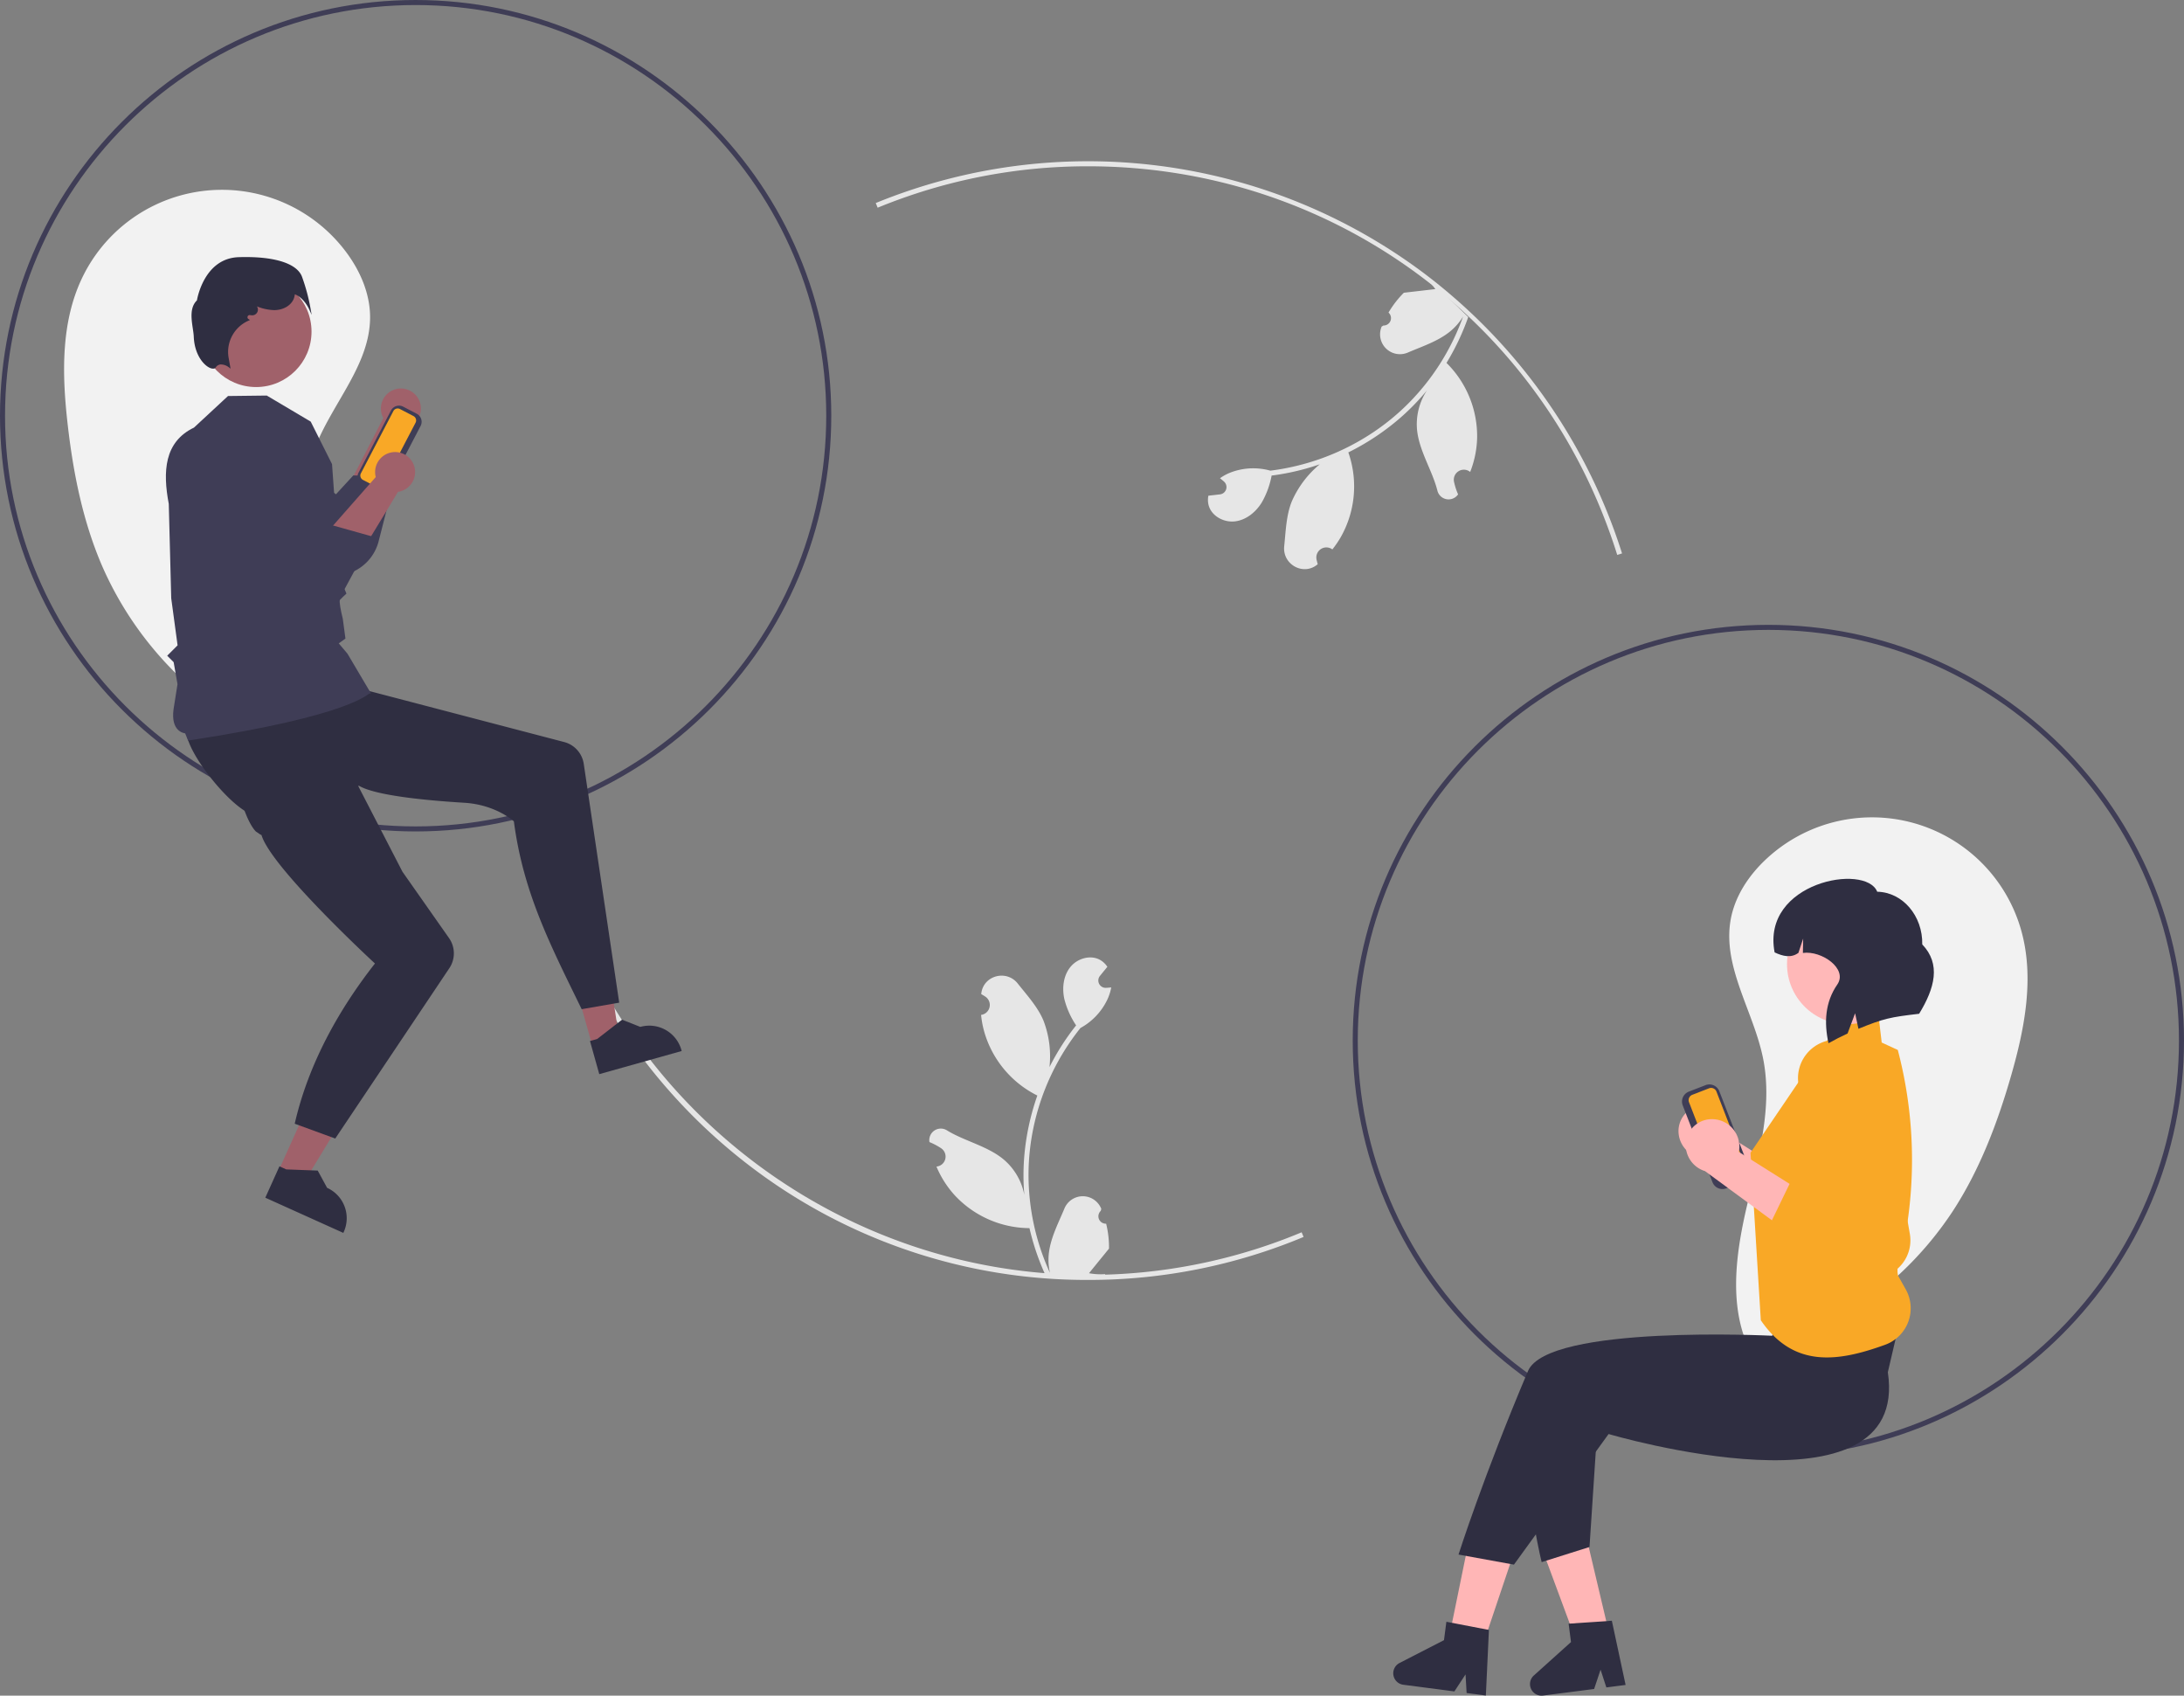 <svg xmlns="http://www.w3.org/2000/svg" data-name="Layer 1" width="867" height="673.005" viewBox="0 0 867 673.005" xmlns:xlink="http://www.w3.org/1999/xlink"><rect x="0" y="0" width="867" height="673.005" fill="#808080" stroke="none"/><path d="M279.609,409.65a137.199,137.199,0,0,1-72.318-70.942c-7.93-18.131-11.801-37.793-14.006-57.459-2.163-19.294-2.604-39.647,5.699-57.197a61.535,61.535,0,0,1,105.049-10.338c5.45,7.349,9.282,16.167,9.38,25.316.205,19.191-15.226,34.592-21.996,52.551-6.996,18.558-4.474,39.121-3.285,58.918s.435,41.26-11.577,57.041" transform="translate(-166.5 -113.498)" fill="#f2f2f2"/><path d="M858.426,652.315a137.199,137.199,0,0,0,83.137-57.887c10.843-16.555,17.939-35.295,23.393-54.318,5.35-18.663,9.18-38.657,3.92-57.346a61.535,61.535,0,0,0-101.853-27.714c-6.6,6.337-11.849,14.393-13.471,23.397-3.403,18.888,9.243,36.647,12.923,55.483,3.802,19.465-2.113,39.319-6.588,58.64s-7.311,40.609,1.901,58.173" transform="translate(-166.5 -113.498)" fill="#f2f2f2"/><path d="M598.5,621.498A219.995,219.995,0,0,1,464.079,576.191a223.646,223.646,0,0,1-78.777-114.596l1.921-.559C414.351,554.336,501.231,619.498,598.5,619.498a218.692,218.692,0,0,0,84.721-16.904l.771,1.846A220.68,220.68,0,0,1,598.5,621.498Z" transform="translate(-166.5 -113.498)" fill="#e6e6e6"/><path d="M808.506,333.744C779.648,241.484,695.254,179.498,598.5,179.498a218.759,218.759,0,0,0-83.588,16.436l-.761-1.85a222.331,222.331,0,0,1,217.039,27.416A223.906,223.906,0,0,1,810.415,333.147Z" transform="translate(-166.5 -113.498)" fill="#e6e6e6"/><path d="M868.5,691.498c-90.981,0-165-74.019-165-165s74.019-165,165-165,165,74.019,165,165S959.481,691.498,868.5,691.498Zm0-328c-89.878,0-163,73.122-163,163,0,89.879,73.122,163,163,163s163-73.121,163-163C1031.5,436.619,958.378,363.498,868.5,363.498Z" transform="translate(-166.5 -113.498)" fill="#3f3d56"/><path d="M331.5,443.498c-90.981,0-165-74.019-165-165s74.019-165,165-165,165,74.019,165,165S422.481,443.498,331.5,443.498Zm0-328c-89.878,0-163,73.122-163,163s73.122,163,163,163,163-73.122,163-163S421.378,115.498,331.5,115.498Z" transform="translate(-166.5 -113.498)" fill="#3f3d56"/><path d="M318.671,279.425l-14.57,28.298,14.387,8.247s9.87-31.787,10.16-32.993a7.939,7.939,0,1,0-9.976-3.553Z" transform="translate(-166.5 -113.498)" fill="#a0616a"/><path d="M243.895,283.274c6.5,24.081,29.861,39.375,49.261,57.711a18.197,18.197,0,0,0,23.679-12.76l6.538-25.588-16.618-.444-6.877,7.474L277.625,293.81Z" transform="translate(-166.5 -113.498)" fill="#3f3d56"/><path d="M843.97,552.136a10.855,10.855,0,0,1,10.138,11.245,10.414,10.414,0,0,1-.234,1.706l32.041,20.186-17.714,7.835L840.49,572.736a10.825,10.825,0,0,1-7.654-10.774,10.359,10.359,0,0,1,10.85-9.845Q843.828,552.125,843.97,552.136Z" transform="translate(-166.5 -113.498)" fill="#ffb6b6"/><path d="M874.868,576.097,866.927,592.482l31.398,20.205a15.619,15.619,0,0,0,15.183,1.017h0a14.966,14.966,0,0,0,8.3-15.962L911.621,539.577a16.136,16.136,0,0,0-17.716-13.361h0a15.303,15.303,0,0,0-13.549,16.876q.026.237.059.473a15.7,15.7,0,0,0,.321,1.661l11.122,41.365Z" transform="translate(-166.5 -113.498)" fill="#f9a826"/><path d="M846.331,582.74l-11.824-30.509a4.227,4.227,0,0,1,2.411-5.463l6.649-2.577a4.227,4.227,0,0,1,5.463,2.411l11.824,30.509a4.227,4.227,0,0,1-2.411,5.463l-6.649,2.577A4.227,4.227,0,0,1,846.331,582.74Z" transform="translate(-166.5 -113.498)" fill="#3f3d56"/><path d="M838.3,548.022a2.278,2.278,0,0,0-1.299,2.944l11.824,30.509a2.278,2.278,0,0,0,2.944,1.299l6.649-2.577a2.278,2.278,0,0,0,1.299-2.944L847.893,546.745a2.278,2.278,0,0,0-2.944-1.299Z" transform="translate(-166.5 -113.498)" fill="#f9a826"/><rect x="872.636" y="601.497" width="44.903" height="44.903" transform="translate(1623.676 1134.4) rotate(-180)" fill="#ffb8b8"/><polygon points="599.649 620.243 582.5 614.473 572.95 661.153 584.57 665.062 599.649 620.243" fill="#ffb6b6"/><polygon points="630.062 611.362 612.454 615.526 629.013 660.202 640.944 657.38 630.062 611.362" fill="#ffb6b6"/><path d="M915.929,658.131c9,60-110.851,24.527-110.851,24.527L767.5,734.498l-22-4s9.899-31.12,27.578-72.839c7.851-18.527,97-14,97-14l1.851-14.527,51-1Z" transform="translate(-166.5 -113.498)" fill="#2f2e41"/><path d="M801.295,669.786l-32.641.751c5.233,45.007,9.846,62.96,9.846,62.96l19-6Z" transform="translate(-166.5 -113.498)" fill="#2f2e41"/><path d="M890.277,528.529l9.038-11.618,12.893-.559,1.287,10.927,6.388,2.946a171.329,171.329,0,0,1,2.886,74.227l0,0h0a6.609,6.609,0,0,0-1.88,6.42l.414,1.651-.038.06a9.672,9.672,0,0,0-1.284,7.22h0l3.051,5.421a15.395,15.395,0,0,1-8.194,22.018c-18.753,6.797-36.332,9.329-49.337-9.745l-4.089-66.47Z" transform="translate(-166.5 -113.498)" fill="#f9a826"/><circle cx="733.245" cy="382.662" r="23.838" fill="#ffb8b8"/><path d="M911.712,467.423c10.093.194,18.099,9.556,17.88,20.911,7.469,7.794,4.999,17.33-1.242,27.528-11.417,1.325-14.082,1.877-24.094,5.961l-1.319-6.164-2.99,8.027q-3.817,1.76-7.576,3.863c-1.801-8.261-1.354-16.29,3.486-23.284,4.3-6.213-6.165-13.59-13.649-12.547h0l.11-5.707-1.88,5.673c-2.917,2.144-6.144,1.368-9.454-.182v-0C865.62,463.613,907.166,455.986,911.712,467.423Z" transform="translate(-166.5 -113.498)" fill="#2f2e41"/><path d="M756.352,786.455l-7.64-.998-.421-7.392-4.435,6.757-20.264-2.647a4.594,4.594,0,0,1-1.504-8.642l17.642-9.062.953-7.293,16.888,3.239Z" transform="translate(-166.5 -113.498)" fill="#2f2e41"/><path d="M811.828,782.247l-7.642.983-2.293-7.04-2.565,7.665-20.269,2.608a4.594,4.594,0,0,1-3.658-7.973L790.149,765.23l-.939-7.294,17.156-1.175Z" transform="translate(-166.5 -113.498)" fill="#2f2e41"/><path d="M846.845,557.712a10.855,10.855,0,0,1,10.138,11.245,10.414,10.414,0,0,1-.234,1.706l32.041,20.186-17.714,7.835-27.711-20.37a10.825,10.825,0,0,1-7.654-10.774,10.359,10.359,0,0,1,10.85-9.845Q846.703,557.702,846.845,557.712Z" transform="translate(-166.5 -113.498)" fill="#ffb6b6"/><path d="M877.743,581.674l-7.941,16.385,31.398,20.205a15.619,15.619,0,0,0,15.183,1.017h0a14.966,14.966,0,0,0,8.3-15.962l-10.188-58.164a16.136,16.136,0,0,0-17.716-13.361h0a15.303,15.303,0,0,0-13.549,16.876q.026.237.059.473a15.701,15.701,0,0,0,.321,1.661l11.122,41.365Z" transform="translate(-166.5 -113.498)" fill="#f9a826"/><polygon points="110.415 465.016 120.487 469.559 142.805 432.873 127.94 426.167 110.415 465.016" fill="#a0616a"/><path d="M271.82,588.86,302.792,602.832l.177-.392a13.226,13.226,0,0,0-6.616-17.494l-.001-0-3.721-6.844-12.492-.47-2.704-1.22Z" transform="translate(-166.5 -113.498)" fill="#2f2e41"/><polygon points="235.159 415.125 245.796 412.139 239.34 369.685 223.639 374.093 235.159 415.125" fill="#a0616a"/><path d="M404.399,539.825l32.713-9.184-.116-.414a13.226,13.226,0,0,0-16.307-9.159l-.001 0-7.248-2.856-9.876,7.663-2.856.802Z" transform="translate(-166.5 -113.498)" fill="#2f2e41"/><path d="M240.658,404.574c.272,7.87,17.01,29.103,25.813,32.148,1.496.518,2.371.803,2.371.803l3.064-.926L309.008,425.373c6.497,3.822,25.877,5.765,41.78,6.737,12.657.771,19.712,7.388,19.712,7.388,3.734,28.398,14.499,49.101,26.913,74.545l14.898-2.591-14.075-94.778a10.558,10.558,0,0,0-7.772-8.663L289.22,381.527s-5.584-1.01-17.36,4.67C252.473,395.551,240.464,398.848,240.658,404.574Z" transform="translate(-166.5 -113.498)" fill="#2f2e41"/><path d="M260.004,403.051c-3.395,7.105,1.636,33.67,8.036,40.437l1.699,1.155.574.299c3.839,12.986,45.037,50.967,45.037,50.967-13.916,17.728-26.317,39.355-31.851,63.587l16.091,5.88L344.885,497.759a10.558,10.558,0,0,0-.131-11.942l-18.478-26.321-30.11-58.323C274.652,400.509,262.478,397.883,260.004,403.051Z" transform="translate(-166.5 -113.498)" fill="#2f2e41"/><path d="M241.264,407.668c-.05,0-1.229-3.087-1.253-3.094-.401-.112-5.83-.648-4.609-9.635l1.562-9.892-1.525-8.734-2.565-2.565,4.122-4.122L234.47,350.93,233.5,313.498c-2.434-12.858-1.799-24.618,9.994-30.281l13.52-12.54,15.384-.186,17.454,10.347,8.456,16.858,3.28,45.688,2.449,5.714-.21.19c-.016.015-1.648,1.49-2.381,2.301-.355.504.311,4.269,1.134,7.466l1.055,7.892-2.658,1.9,3.456,4.082,9.421,15.925-.564-.14c-.636-.158-6.561,8.735-71.59,18.624C241.399,407.384,241.389,407.668,241.264,407.668Z" transform="translate(-166.5 -113.498)" fill="#3f3d56"/><path d="M315.727,308.79l-5.383-2.809a3.599,3.599,0,0,1-1.524-4.851l12.889-24.701a3.599,3.599,0,0,1,4.851-1.524l5.383,2.809a3.599,3.599,0,0,1,1.524,4.851l-12.889,24.701A3.599,3.599,0,0,1,315.727,308.79Z" transform="translate(-166.5 -113.498)" fill="#3f3d56"/><path d="M325.271,275.836a1.94,1.94,0,0,0-2.614.821l-12.889,24.701a1.94,1.94,0,0,0,.821,2.614l5.383,2.809a1.94,1.94,0,0,0,2.614-.821l12.889-24.701a1.94,1.94,0,0,0-.821-2.614Z" transform="translate(-166.5 -113.498)" fill="#f9a826"/><circle cx="101.672" cy="131.625" r="21.996" fill="#a0616a"/><path d="M257.354,259.29a5.259,5.259,0,0,0-3.399-1.141,2.735,2.735,0,0,0-1.871,1.243,1.106,1.106,0,0,1-.97.413c-2.347.085-7.35-4.269-7.692-12.67-.163-3.993-2.551-10.749,1.252-14.408.255-1.477,3.224-16.739,16.61-17.16,13.704-.436,22.827,2.317,25.019,7.54h0a75.905,75.905,0,0,1,3.458,12.766l.46,2.585-1.074-2.396c-.02-.045-1.979-4.335-5.611-5.766a6.162,6.162,0,0,1-.525,2.02c-1.185,2.568-4.172,4.244-7.611,4.27a19.645,19.645,0,0,1-6.915-1.487,2.263,2.263,0,0,1-2.135,3.536l-.636-.079a.864.864,0,0,0-.515,1.62l.56.299-.679.329a13.544,13.544,0,0,0-7.846,14.571l.792,4.455Z" transform="translate(-166.5 -113.498)" fill="#2f2e41"/><path d="M605.61,599.177a2.937,2.937,0,0,1-2.128-5.09l.201-.8q-.04-.096-.08-.192a7.887,7.887,0,0,0-14.548.054c-2.379,5.731-5.409,11.471-6.155,17.53a23.331,23.331,0,0,0,.41,8.024,93.541,93.541,0,0,1-8.509-38.851,90.285,90.285,0,0,1,.56-10.072q.464-4.112,1.287-8.166a94.625,94.625,0,0,1,18.765-40.104,25.182,25.182,0,0,0,10.473-10.866,19.209,19.209,0,0,0,1.747-5.249c-.51.067-1.028.109-1.538.142-.159.008-.326.017-.485.025l-.06.003a2.91,2.91,0,0,1-2.39-4.74q.33-.406.661-.812c.334-.418.677-.828,1.011-1.245a1.448,1.448,0,0,0,.109-.125c.385-.476.769-.945,1.154-1.421a8.414,8.414,0,0,0-2.758-2.666c-3.853-2.257-9.169-.694-11.953,2.792-2.792,3.485-3.318,8.375-2.349,12.73a33.719,33.719,0,0,0,4.664,10.398c-.209.268-.426.527-.635.794a95.236,95.236,0,0,0-9.94,15.748,39.591,39.591,0,0,0-2.364-18.389c-2.262-5.458-6.503-10.054-10.237-14.772-4.485-5.667-13.683-3.194-14.473,3.99q-.011.104-.022.209.832.469,1.629.996a3.984,3.984,0,0,1-1.606,7.249l-.081.013a39.636,39.636,0,0,0,1.045,5.926,40.81,40.81,0,0,0,20.32,25.577c.326.167.644.334.97.493a97.207,97.207,0,0,0-5.232,24.624,92.197,92.197,0,0,0,.067,14.887l-.025-.176a24.363,24.363,0,0,0-8.317-14.067c-6.4-5.258-15.443-7.194-22.347-11.42a4.572,4.572,0,0,0-7.003,4.448q.014.092.028.185a26.761,26.761,0,0,1,3.001,1.446q.832.469,1.629.996a3.984,3.984,0,0,1-1.606,7.249l-.081.012c-.058.008-.109.017-.167.025a39.671,39.671,0,0,0,7.297,11.426,40.846,40.846,0,0,0,29.623,12.998h.008a97.18,97.18,0,0,0,6.528,19.058h23.32c.084-.259.159-.527.234-.786a26.496,26.496,0,0,1-6.453-.384c1.73-2.123,3.46-4.263,5.191-6.386a1.446,1.446,0,0,0,.109-.125c.878-1.087,1.764-2.165,2.641-3.251l0-.001a38.811,38.811,0,0,0-1.137-9.887Z" transform="translate(-166.5 -113.498)" fill="#e6e6e6"/><path d="M717.709,237.565a2.937,2.937,0,0,1-2.029,5.131l-.703.432q-.039.097-.077.193a7.887,7.887,0,0,0,10.456,10.115c5.704-2.443,11.88-4.44,16.643-8.258a23.331,23.331,0,0,0,5.307-6.032,93.541,93.541,0,0,1-21.023,33.761,90.285,90.285,0,0,1-7.431,6.822q-3.203,2.621-6.622,4.95a94.625,94.625,0,0,1-41.43,15.623,25.182,25.182,0,0,0-15.084.472,19.209,19.209,0,0,0-4.915,2.54c.412.308.812.64,1.201.972.12.105.245.216.365.32l.045.04a2.91,2.91,0,0,1-1.597,5.063q-.52.061-1.04.121c-.531.066-1.062.12-1.594.186a1.447,1.447,0,0,0-.165.014c-.608.073-1.21.14-1.818.212a8.414,8.414,0,0,0,.114,3.835c1.184,4.306,6.082,6.897,10.508,6.343,4.432-.548,8.222-3.682,10.567-7.477a33.719,33.719,0,0,0,3.917-10.702c.336-.046.673-.08,1.009-.125a95.236,95.236,0,0,0,18.11-4.34,39.591,39.591,0,0,0-11.142,14.819c-2.189,5.488-2.361,11.739-2.979,17.724-.743,7.189,7.57,11.838,13.15,7.244q.081-.067.162-.134-.268-.917-.471-1.85a3.984,3.984,0,0,1,6.21-4.071l.067.048a39.637,39.637,0,0,0,3.388-4.973,40.81,40.81,0,0,0,3.3-32.499c-.117-.347-.228-.689-.35-1.03a97.208,97.208,0,0,0,20.934-13.982A92.198,92.198,0,0,0,733.035,268.364l-.105.143a24.363,24.363,0,0,0-3.863,15.879c.914,8.232,6.038,15.93,8.033,23.776a4.572,4.572,0,0,0,8.119,1.702q.054-.076.109-.152a26.76,26.76,0,0,1-1.14-3.13q-.268-.917-.471-1.85a3.984,3.984,0,0,1,6.21-4.071l.067.048c.048.035.09.064.137.099a39.67,39.67,0,0,0,2.749-13.276,40.846,40.846,0,0,0-12.142-29.984l-.006-.006a97.18,97.18,0,0,0,8.627-18.204l-16.7-16.277c-.241.127-.481.266-.716.399a26.496,26.496,0,0,1,4.353,4.779c-2.721.313-5.454.638-8.174.95a1.449,1.449,0,0,0-.165.014c-1.387.166-2.774.319-4.161.485l-.001.001a38.812,38.812,0,0,0-6.086,7.874Z" transform="translate(-166.5 -113.498)" fill="#e6e6e6"/><path d="M315.663,302.841l-21.03,23.893,11.942,11.506s17.321-28.422,17.897-29.521a7.939,7.939,0,1,0-8.809-5.878Z" transform="translate(-166.5 -113.498)" fill="#a0616a"/><path d="M242.205,288.345c.433,24.938,19.361,45.466,33.706,67.978a18.197,18.197,0,0,0,26.076-6.603L314.565,326.499l-16.009-4.482-8.492,5.572-17.716-20.803Z" transform="translate(-166.5 -113.498)" fill="#3f3d56"/></svg>